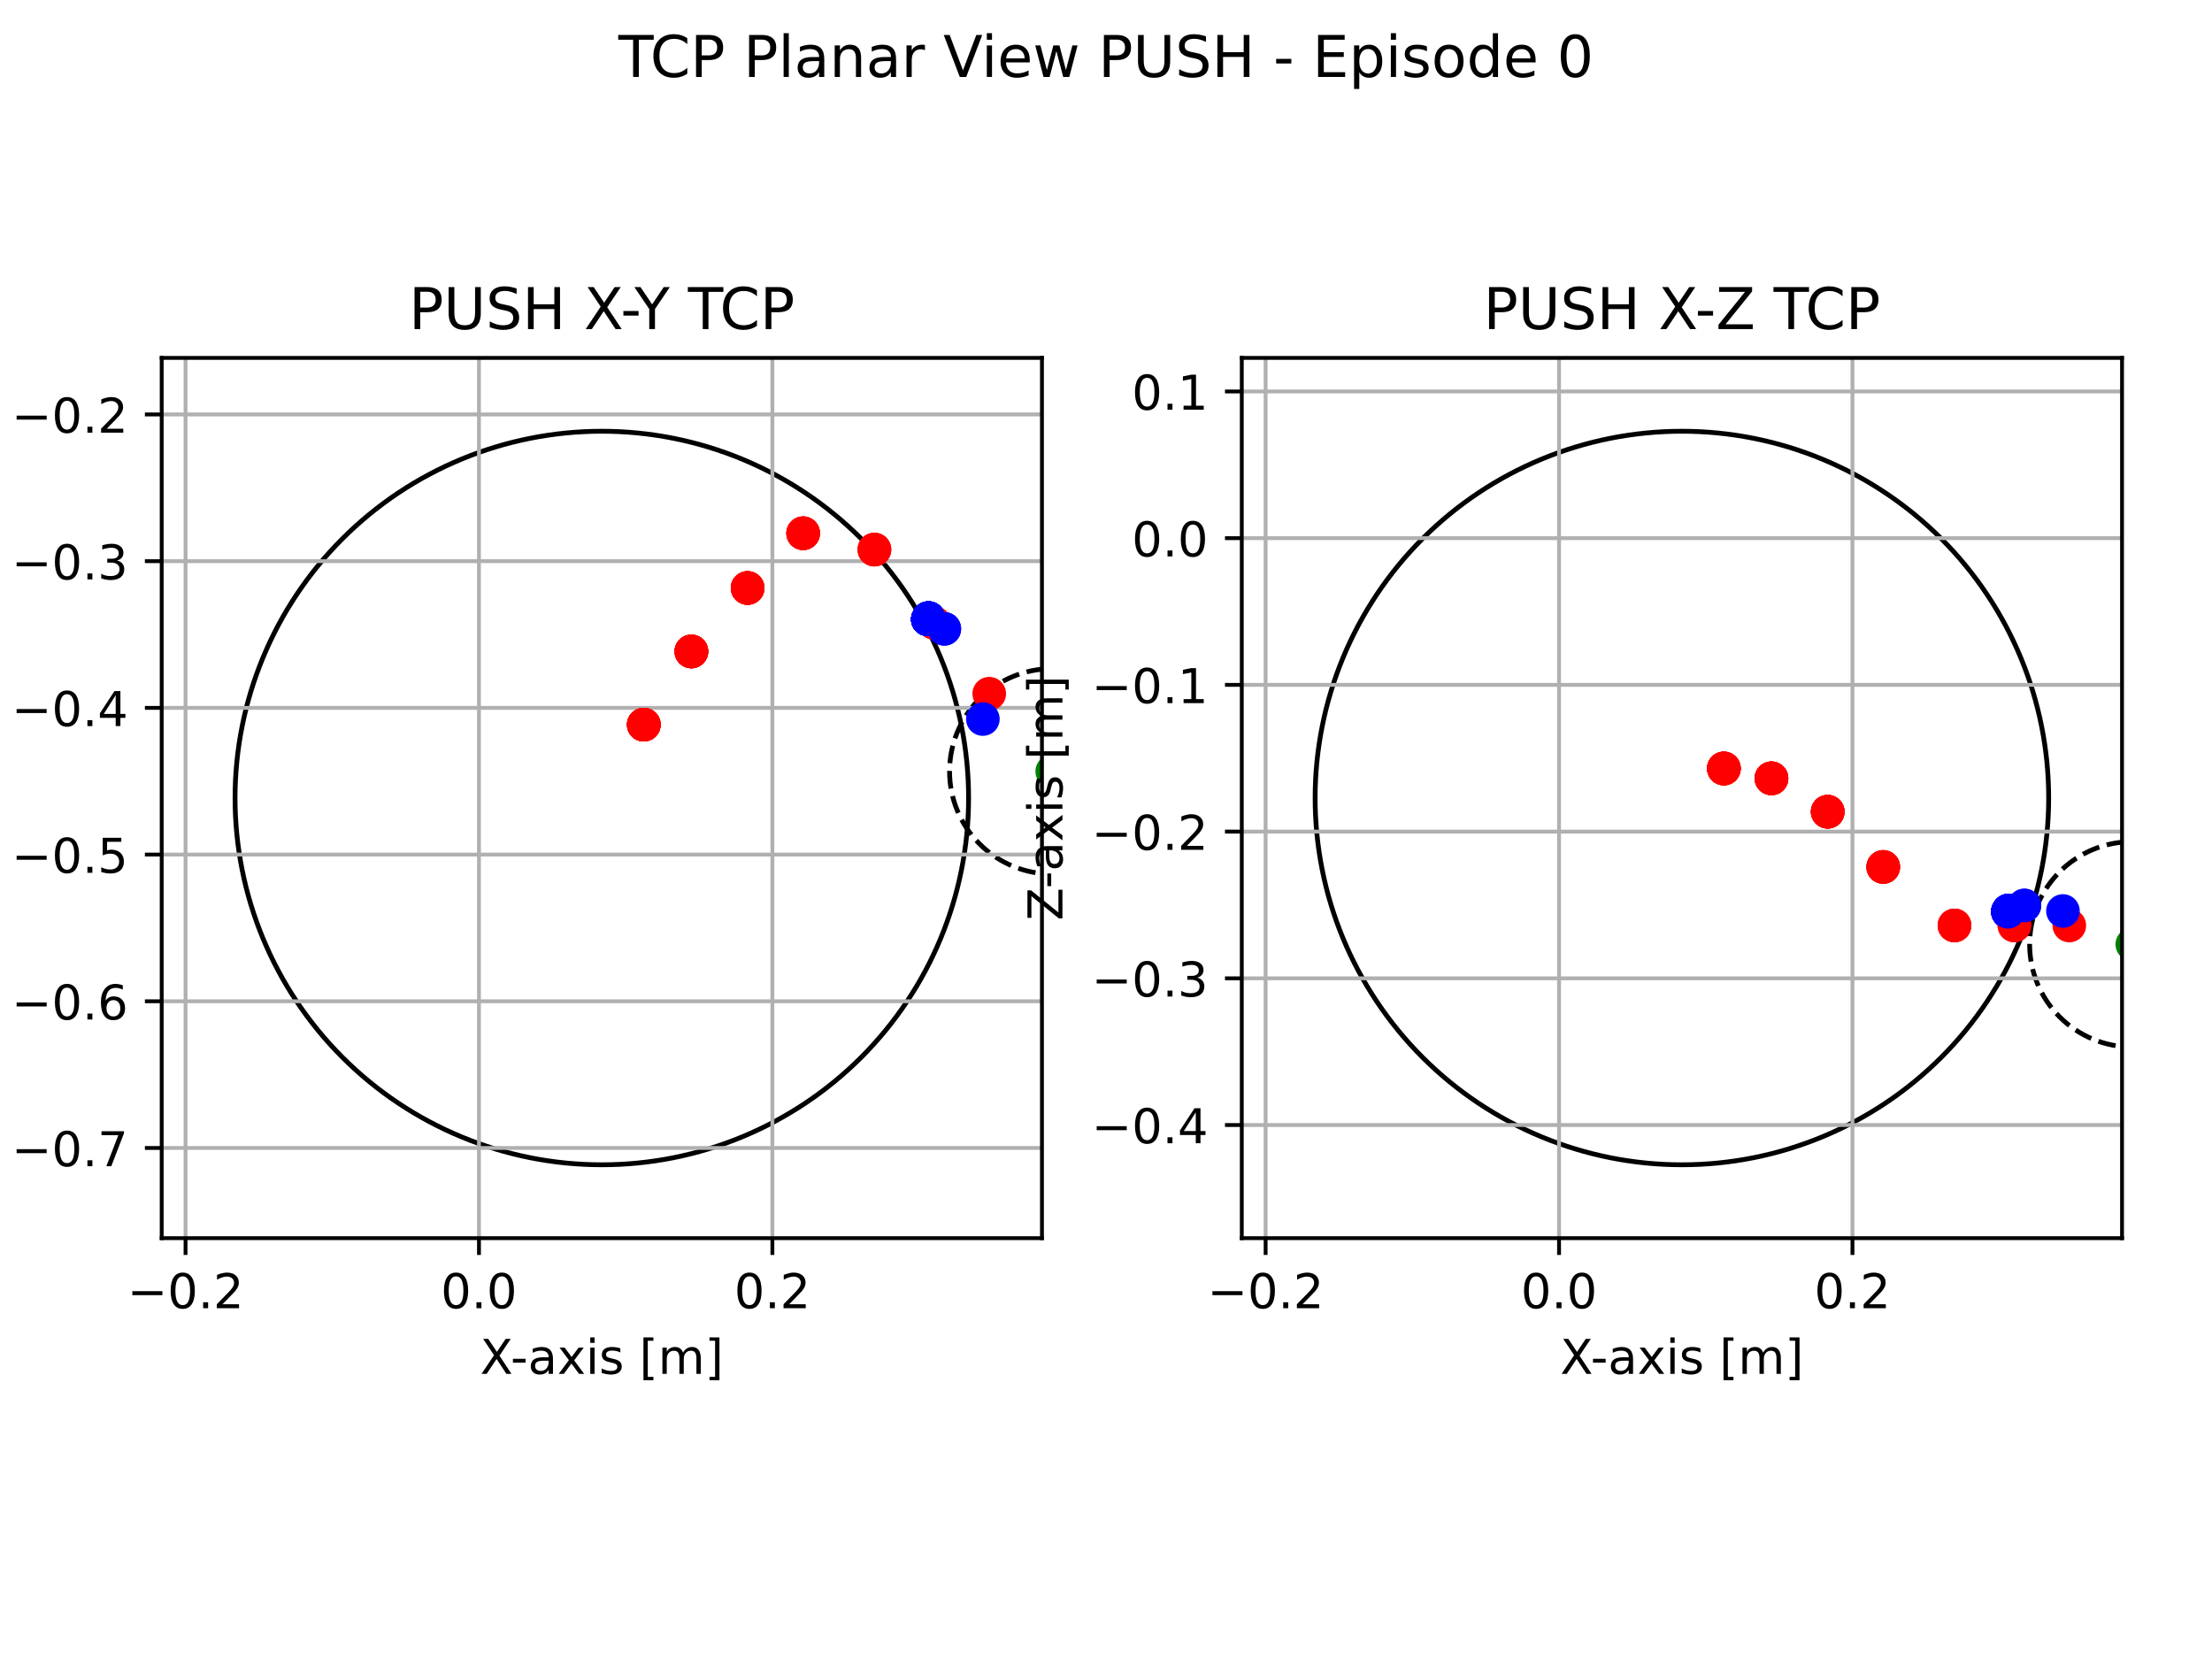 <?xml version="1.0" encoding="utf-8" standalone="no"?>
<!DOCTYPE svg PUBLIC "-//W3C//DTD SVG 1.1//EN"
  "http://www.w3.org/Graphics/SVG/1.1/DTD/svg11.dtd">
<!-- Created with matplotlib (https://matplotlib.org/) -->
<svg height="345.6pt" version="1.1" viewBox="0 0 460.8 345.6" width="460.8pt" xmlns="http://www.w3.org/2000/svg" xmlns:xlink="http://www.w3.org/1999/xlink">
 <defs>
  <style type="text/css">*{stroke-linecap:butt;stroke-linejoin:round;}</style>
 </defs>
 <g id="figure_1">
  <g id="patch_1">
   <path d="M 0 345.6 
L 460.8 345.6 
L 460.8 0 
L 0 0 
z
" style="fill:#ffffff;"/>
  </g>
  <g id="axes_1">
   <g id="patch_2">
    <path d="M 33.685 257.926 
L 217.058 257.926 
L 217.058 74.554 
L 33.685 74.554 
z
" style="fill:#ffffff;"/>
   </g>
   <g id="patch_3">
    <path clip-path="url(#pea3d25003d)" d="M 125.371 242.645 
C 145.634 242.645 165.07 234.595 179.398 220.267 
C 193.726 205.939 201.776 186.503 201.776 166.24 
C 201.776 145.977 193.726 126.541 179.398 112.213 
C 165.07 97.885 145.634 89.835 125.371 89.835 
C 105.108 89.835 85.673 97.885 71.345 112.213 
C 57.017 126.541 48.966 145.977 48.966 166.24 
C 48.966 186.503 57.017 205.939 71.345 220.267 
C 85.673 234.595 105.108 242.645 125.371 242.645 
z
" style="fill:none;stroke:#000000;stroke-linejoin:miter;"/>
   </g>
   <g id="patch_4">
    <path clip-path="url(#pea3d25003d)" d="M 219.203 182.085 
C 224.877 182.085 230.319 179.831 234.33 175.819 
C 238.342 171.807 240.596 166.365 240.596 160.692 
C 240.596 155.018 238.342 149.576 234.33 145.564 
C 230.319 141.553 224.877 139.298 219.203 139.298 
C 213.529 139.298 208.087 141.553 204.076 145.564 
C 200.064 149.576 197.81 155.018 197.81 160.692 
C 197.81 166.365 200.064 171.807 204.076 175.819 
C 208.087 179.831 213.529 182.085 219.203 182.085 
z
" style="fill:none;stroke:#000000;stroke-dasharray:3.7,1.6;stroke-dashoffset:0;stroke-linejoin:miter;"/>
   </g>
   <g id="matplotlib.axis_1">
    <g id="xtick_1">
     <g id="line2d_1">
      <path clip-path="url(#pea3d25003d)" d="M 38.652 257.926 
L 38.652 74.554 
" style="fill:none;stroke:#b0b0b0;stroke-linecap:square;stroke-width:0.8;"/>
     </g>
     <g id="line2d_2">
      <defs>
       <path d="M 0 0 
L 0 3.5 
" id="m48ce84c27b" style="stroke:#000000;stroke-width:0.8;"/>
      </defs>
      <g>
       <use style="stroke:#000000;stroke-width:0.8;" x="38.652" xlink:href="#m48ce84c27b" y="257.926"/>
      </g>
     </g>
     <g id="text_1">
      <!-- −0.2 -->
      <g transform="translate(26.511 272.525)scale(0.1 -0.1)">
       <defs>
        <path d="M 10.594 35.5 
L 73.188 35.5 
L 73.188 27.203 
L 10.594 27.203 
z
" id="DejaVuSans-8722"/>
        <path d="M 31.781 66.406 
Q 24.172 66.406 20.328 58.906 
Q 16.5 51.422 16.5 36.375 
Q 16.5 21.391 20.328 13.891 
Q 24.172 6.391 31.781 6.391 
Q 39.453 6.391 43.281 13.891 
Q 47.125 21.391 47.125 36.375 
Q 47.125 51.422 43.281 58.906 
Q 39.453 66.406 31.781 66.406 
z
M 31.781 74.219 
Q 44.047 74.219 50.516 64.516 
Q 56.984 54.828 56.984 36.375 
Q 56.984 17.969 50.516 8.266 
Q 44.047 -1.422 31.781 -1.422 
Q 19.531 -1.422 13.062 8.266 
Q 6.594 17.969 6.594 36.375 
Q 6.594 54.828 13.062 64.516 
Q 19.531 74.219 31.781 74.219 
z
" id="DejaVuSans-48"/>
        <path d="M 10.688 12.406 
L 21 12.406 
L 21 0 
L 10.688 0 
z
" id="DejaVuSans-46"/>
        <path d="M 19.188 8.297 
L 53.609 8.297 
L 53.609 0 
L 7.328 0 
L 7.328 8.297 
Q 12.938 14.109 22.625 23.891 
Q 32.328 33.688 34.812 36.531 
Q 39.547 41.844 41.422 45.531 
Q 43.312 49.219 43.312 52.781 
Q 43.312 58.594 39.234 62.25 
Q 35.156 65.922 28.609 65.922 
Q 23.969 65.922 18.812 64.312 
Q 13.672 62.703 7.812 59.422 
L 7.812 69.391 
Q 13.766 71.781 18.938 73 
Q 24.125 74.219 28.422 74.219 
Q 39.75 74.219 46.484 68.547 
Q 53.219 62.891 53.219 53.422 
Q 53.219 48.922 51.531 44.891 
Q 49.859 40.875 45.406 35.406 
Q 44.188 33.984 37.641 27.219 
Q 31.109 20.453 19.188 8.297 
z
" id="DejaVuSans-50"/>
       </defs>
       <use xlink:href="#DejaVuSans-8722"/>
       <use x="83.789" xlink:href="#DejaVuSans-48"/>
       <use x="147.412" xlink:href="#DejaVuSans-46"/>
       <use x="179.199" xlink:href="#DejaVuSans-50"/>
      </g>
     </g>
    </g>
    <g id="xtick_2">
     <g id="line2d_3">
      <path clip-path="url(#pea3d25003d)" d="M 99.777 257.926 
L 99.777 74.554 
" style="fill:none;stroke:#b0b0b0;stroke-linecap:square;stroke-width:0.8;"/>
     </g>
     <g id="line2d_4">
      <g>
       <use style="stroke:#000000;stroke-width:0.8;" x="99.777" xlink:href="#m48ce84c27b" y="257.926"/>
      </g>
     </g>
     <g id="text_2">
      <!-- 0.0 -->
      <g transform="translate(91.825 272.525)scale(0.1 -0.1)">
       <use xlink:href="#DejaVuSans-48"/>
       <use x="63.623" xlink:href="#DejaVuSans-46"/>
       <use x="95.41" xlink:href="#DejaVuSans-48"/>
      </g>
     </g>
    </g>
    <g id="xtick_3">
     <g id="line2d_5">
      <path clip-path="url(#pea3d25003d)" d="M 160.901 257.926 
L 160.901 74.554 
" style="fill:none;stroke:#b0b0b0;stroke-linecap:square;stroke-width:0.8;"/>
     </g>
     <g id="line2d_6">
      <g>
       <use style="stroke:#000000;stroke-width:0.8;" x="160.901" xlink:href="#m48ce84c27b" y="257.926"/>
      </g>
     </g>
     <g id="text_3">
      <!-- 0.2 -->
      <g transform="translate(152.949 272.525)scale(0.1 -0.1)">
       <use xlink:href="#DejaVuSans-48"/>
       <use x="63.623" xlink:href="#DejaVuSans-46"/>
       <use x="95.41" xlink:href="#DejaVuSans-50"/>
      </g>
     </g>
    </g>
    <g id="text_4">
     <!-- X-axis [m] -->
     <g transform="translate(100.014 286.203)scale(0.1 -0.1)">
      <defs>
       <path d="M 6.297 72.906 
L 16.891 72.906 
L 35.016 45.797 
L 53.219 72.906 
L 63.812 72.906 
L 40.375 37.891 
L 65.375 0 
L 54.781 0 
L 34.281 31 
L 13.625 0 
L 2.984 0 
L 29 38.922 
z
" id="DejaVuSans-88"/>
       <path d="M 4.891 31.391 
L 31.203 31.391 
L 31.203 23.391 
L 4.891 23.391 
z
" id="DejaVuSans-45"/>
       <path d="M 34.281 27.484 
Q 23.391 27.484 19.188 25 
Q 14.984 22.516 14.984 16.5 
Q 14.984 11.719 18.141 8.906 
Q 21.297 6.109 26.703 6.109 
Q 34.188 6.109 38.703 11.406 
Q 43.219 16.703 43.219 25.484 
L 43.219 27.484 
z
M 52.203 31.203 
L 52.203 0 
L 43.219 0 
L 43.219 8.297 
Q 40.141 3.328 35.547 0.953 
Q 30.953 -1.422 24.312 -1.422 
Q 15.922 -1.422 10.953 3.297 
Q 6 8.016 6 15.922 
Q 6 25.141 12.172 29.828 
Q 18.359 34.516 30.609 34.516 
L 43.219 34.516 
L 43.219 35.406 
Q 43.219 41.609 39.141 45 
Q 35.062 48.391 27.688 48.391 
Q 23 48.391 18.547 47.266 
Q 14.109 46.141 10.016 43.891 
L 10.016 52.203 
Q 14.938 54.109 19.578 55.047 
Q 24.219 56 28.609 56 
Q 40.484 56 46.344 49.844 
Q 52.203 43.703 52.203 31.203 
z
" id="DejaVuSans-97"/>
       <path d="M 54.891 54.688 
L 35.109 28.078 
L 55.906 0 
L 45.312 0 
L 29.391 21.484 
L 13.484 0 
L 2.875 0 
L 24.125 28.609 
L 4.688 54.688 
L 15.281 54.688 
L 29.781 35.203 
L 44.281 54.688 
z
" id="DejaVuSans-120"/>
       <path d="M 9.422 54.688 
L 18.406 54.688 
L 18.406 0 
L 9.422 0 
z
M 9.422 75.984 
L 18.406 75.984 
L 18.406 64.594 
L 9.422 64.594 
z
" id="DejaVuSans-105"/>
       <path d="M 44.281 53.078 
L 44.281 44.578 
Q 40.484 46.531 36.375 47.5 
Q 32.281 48.484 27.875 48.484 
Q 21.188 48.484 17.844 46.438 
Q 14.5 44.391 14.5 40.281 
Q 14.5 37.156 16.891 35.375 
Q 19.281 33.594 26.516 31.984 
L 29.594 31.297 
Q 39.156 29.25 43.188 25.516 
Q 47.219 21.781 47.219 15.094 
Q 47.219 7.469 41.188 3.016 
Q 35.156 -1.422 24.609 -1.422 
Q 20.219 -1.422 15.453 -0.562 
Q 10.688 0.297 5.422 2 
L 5.422 11.281 
Q 10.406 8.688 15.234 7.391 
Q 20.062 6.109 24.812 6.109 
Q 31.156 6.109 34.562 8.281 
Q 37.984 10.453 37.984 14.406 
Q 37.984 18.062 35.516 20.016 
Q 33.062 21.969 24.703 23.781 
L 21.578 24.516 
Q 13.234 26.266 9.516 29.906 
Q 5.812 33.547 5.812 39.891 
Q 5.812 47.609 11.281 51.797 
Q 16.75 56 26.812 56 
Q 31.781 56 36.172 55.266 
Q 40.578 54.547 44.281 53.078 
z
" id="DejaVuSans-115"/>
       <path id="DejaVuSans-32"/>
       <path d="M 8.594 75.984 
L 29.297 75.984 
L 29.297 69 
L 17.578 69 
L 17.578 -6.203 
L 29.297 -6.203 
L 29.297 -13.188 
L 8.594 -13.188 
z
" id="DejaVuSans-91"/>
       <path d="M 52 44.188 
Q 55.375 50.25 60.062 53.125 
Q 64.75 56 71.094 56 
Q 79.641 56 84.281 50.016 
Q 88.922 44.047 88.922 33.016 
L 88.922 0 
L 79.891 0 
L 79.891 32.719 
Q 79.891 40.578 77.094 44.375 
Q 74.312 48.188 68.609 48.188 
Q 61.625 48.188 57.562 43.547 
Q 53.516 38.922 53.516 30.906 
L 53.516 0 
L 44.484 0 
L 44.484 32.719 
Q 44.484 40.625 41.703 44.406 
Q 38.922 48.188 33.109 48.188 
Q 26.219 48.188 22.156 43.531 
Q 18.109 38.875 18.109 30.906 
L 18.109 0 
L 9.078 0 
L 9.078 54.688 
L 18.109 54.688 
L 18.109 46.188 
Q 21.188 51.219 25.484 53.609 
Q 29.781 56 35.688 56 
Q 41.656 56 45.828 52.969 
Q 50 49.953 52 44.188 
z
" id="DejaVuSans-109"/>
       <path d="M 30.422 75.984 
L 30.422 -13.188 
L 9.719 -13.188 
L 9.719 -6.203 
L 21.391 -6.203 
L 21.391 69 
L 9.719 69 
L 9.719 75.984 
z
" id="DejaVuSans-93"/>
      </defs>
      <use xlink:href="#DejaVuSans-88"/>
      <use x="63.506" xlink:href="#DejaVuSans-45"/>
      <use x="99.59" xlink:href="#DejaVuSans-97"/>
      <use x="160.869" xlink:href="#DejaVuSans-120"/>
      <use x="220.049" xlink:href="#DejaVuSans-105"/>
      <use x="247.832" xlink:href="#DejaVuSans-115"/>
      <use x="299.932" xlink:href="#DejaVuSans-32"/>
      <use x="331.719" xlink:href="#DejaVuSans-91"/>
      <use x="370.732" xlink:href="#DejaVuSans-109"/>
      <use x="468.145" xlink:href="#DejaVuSans-93"/>
     </g>
    </g>
   </g>
   <g id="matplotlib.axis_2">
    <g id="ytick_1">
     <g id="line2d_7">
      <path clip-path="url(#pea3d25003d)" d="M 33.685 239.146 
L 217.058 239.146 
" style="fill:none;stroke:#b0b0b0;stroke-linecap:square;stroke-width:0.8;"/>
     </g>
     <g id="line2d_8">
      <defs>
       <path d="M 0 0 
L -3.5 0 
" id="me930fcb1e0" style="stroke:#000000;stroke-width:0.8;"/>
      </defs>
      <g>
       <use style="stroke:#000000;stroke-width:0.8;" x="33.685" xlink:href="#me930fcb1e0" y="239.146"/>
      </g>
     </g>
     <g id="text_5">
      <!-- −0.7 -->
      <g transform="translate(2.402 242.945)scale(0.1 -0.1)">
       <defs>
        <path d="M 8.203 72.906 
L 55.078 72.906 
L 55.078 68.703 
L 28.609 0 
L 18.312 0 
L 43.219 64.594 
L 8.203 64.594 
z
" id="DejaVuSans-55"/>
       </defs>
       <use xlink:href="#DejaVuSans-8722"/>
       <use x="83.789" xlink:href="#DejaVuSans-48"/>
       <use x="147.412" xlink:href="#DejaVuSans-46"/>
       <use x="179.199" xlink:href="#DejaVuSans-55"/>
      </g>
     </g>
    </g>
    <g id="ytick_2">
     <g id="line2d_9">
      <path clip-path="url(#pea3d25003d)" d="M 33.685 208.584 
L 217.058 208.584 
" style="fill:none;stroke:#b0b0b0;stroke-linecap:square;stroke-width:0.8;"/>
     </g>
     <g id="line2d_10">
      <g>
       <use style="stroke:#000000;stroke-width:0.8;" x="33.685" xlink:href="#me930fcb1e0" y="208.584"/>
      </g>
     </g>
     <g id="text_6">
      <!-- −0.6 -->
      <g transform="translate(2.402 212.383)scale(0.1 -0.1)">
       <defs>
        <path d="M 33.016 40.375 
Q 26.375 40.375 22.484 35.828 
Q 18.609 31.297 18.609 23.391 
Q 18.609 15.531 22.484 10.953 
Q 26.375 6.391 33.016 6.391 
Q 39.656 6.391 43.531 10.953 
Q 47.406 15.531 47.406 23.391 
Q 47.406 31.297 43.531 35.828 
Q 39.656 40.375 33.016 40.375 
z
M 52.594 71.297 
L 52.594 62.312 
Q 48.875 64.062 45.094 64.984 
Q 41.312 65.922 37.594 65.922 
Q 27.828 65.922 22.672 59.328 
Q 17.531 52.734 16.797 39.406 
Q 19.672 43.656 24.016 45.922 
Q 28.375 48.188 33.594 48.188 
Q 44.578 48.188 50.953 41.516 
Q 57.328 34.859 57.328 23.391 
Q 57.328 12.156 50.688 5.359 
Q 44.047 -1.422 33.016 -1.422 
Q 20.359 -1.422 13.672 8.266 
Q 6.984 17.969 6.984 36.375 
Q 6.984 53.656 15.188 63.938 
Q 23.391 74.219 37.203 74.219 
Q 40.922 74.219 44.703 73.484 
Q 48.484 72.75 52.594 71.297 
z
" id="DejaVuSans-54"/>
       </defs>
       <use xlink:href="#DejaVuSans-8722"/>
       <use x="83.789" xlink:href="#DejaVuSans-48"/>
       <use x="147.412" xlink:href="#DejaVuSans-46"/>
       <use x="179.199" xlink:href="#DejaVuSans-54"/>
      </g>
     </g>
    </g>
    <g id="ytick_3">
     <g id="line2d_11">
      <path clip-path="url(#pea3d25003d)" d="M 33.685 178.022 
L 217.058 178.022 
" style="fill:none;stroke:#b0b0b0;stroke-linecap:square;stroke-width:0.8;"/>
     </g>
     <g id="line2d_12">
      <g>
       <use style="stroke:#000000;stroke-width:0.8;" x="33.685" xlink:href="#me930fcb1e0" y="178.022"/>
      </g>
     </g>
     <g id="text_7">
      <!-- −0.5 -->
      <g transform="translate(2.402 181.821)scale(0.1 -0.1)">
       <defs>
        <path d="M 10.797 72.906 
L 49.516 72.906 
L 49.516 64.594 
L 19.828 64.594 
L 19.828 46.734 
Q 21.969 47.469 24.109 47.828 
Q 26.266 48.188 28.422 48.188 
Q 40.625 48.188 47.75 41.5 
Q 54.891 34.812 54.891 23.391 
Q 54.891 11.625 47.562 5.094 
Q 40.234 -1.422 26.906 -1.422 
Q 22.312 -1.422 17.547 -0.641 
Q 12.797 0.141 7.719 1.703 
L 7.719 11.625 
Q 12.109 9.234 16.797 8.062 
Q 21.484 6.891 26.703 6.891 
Q 35.156 6.891 40.078 11.328 
Q 45.016 15.766 45.016 23.391 
Q 45.016 31 40.078 35.438 
Q 35.156 39.891 26.703 39.891 
Q 22.75 39.891 18.812 39.016 
Q 14.891 38.141 10.797 36.281 
z
" id="DejaVuSans-53"/>
       </defs>
       <use xlink:href="#DejaVuSans-8722"/>
       <use x="83.789" xlink:href="#DejaVuSans-48"/>
       <use x="147.412" xlink:href="#DejaVuSans-46"/>
       <use x="179.199" xlink:href="#DejaVuSans-53"/>
      </g>
     </g>
    </g>
    <g id="ytick_4">
     <g id="line2d_13">
      <path clip-path="url(#pea3d25003d)" d="M 33.685 147.46 
L 217.058 147.46 
" style="fill:none;stroke:#b0b0b0;stroke-linecap:square;stroke-width:0.8;"/>
     </g>
     <g id="line2d_14">
      <g>
       <use style="stroke:#000000;stroke-width:0.8;" x="33.685" xlink:href="#me930fcb1e0" y="147.46"/>
      </g>
     </g>
     <g id="text_8">
      <!-- −0.4 -->
      <g transform="translate(2.402 151.259)scale(0.1 -0.1)">
       <defs>
        <path d="M 37.797 64.312 
L 12.891 25.391 
L 37.797 25.391 
z
M 35.203 72.906 
L 47.609 72.906 
L 47.609 25.391 
L 58.016 25.391 
L 58.016 17.188 
L 47.609 17.188 
L 47.609 0 
L 37.797 0 
L 37.797 17.188 
L 4.891 17.188 
L 4.891 26.703 
z
" id="DejaVuSans-52"/>
       </defs>
       <use xlink:href="#DejaVuSans-8722"/>
       <use x="83.789" xlink:href="#DejaVuSans-48"/>
       <use x="147.412" xlink:href="#DejaVuSans-46"/>
       <use x="179.199" xlink:href="#DejaVuSans-52"/>
      </g>
     </g>
    </g>
    <g id="ytick_5">
     <g id="line2d_15">
      <path clip-path="url(#pea3d25003d)" d="M 33.685 116.898 
L 217.058 116.898 
" style="fill:none;stroke:#b0b0b0;stroke-linecap:square;stroke-width:0.8;"/>
     </g>
     <g id="line2d_16">
      <g>
       <use style="stroke:#000000;stroke-width:0.8;" x="33.685" xlink:href="#me930fcb1e0" y="116.898"/>
      </g>
     </g>
     <g id="text_9">
      <!-- −0.3 -->
      <g transform="translate(2.402 120.697)scale(0.1 -0.1)">
       <defs>
        <path d="M 40.578 39.312 
Q 47.656 37.797 51.625 33 
Q 55.609 28.219 55.609 21.188 
Q 55.609 10.406 48.188 4.484 
Q 40.766 -1.422 27.094 -1.422 
Q 22.516 -1.422 17.656 -0.516 
Q 12.797 0.391 7.625 2.203 
L 7.625 11.719 
Q 11.719 9.328 16.594 8.109 
Q 21.484 6.891 26.812 6.891 
Q 36.078 6.891 40.938 10.547 
Q 45.797 14.203 45.797 21.188 
Q 45.797 27.641 41.281 31.266 
Q 36.766 34.906 28.719 34.906 
L 20.219 34.906 
L 20.219 43.016 
L 29.109 43.016 
Q 36.375 43.016 40.234 45.922 
Q 44.094 48.828 44.094 54.297 
Q 44.094 59.906 40.109 62.906 
Q 36.141 65.922 28.719 65.922 
Q 24.656 65.922 20.016 65.031 
Q 15.375 64.156 9.812 62.312 
L 9.812 71.094 
Q 15.438 72.656 20.344 73.438 
Q 25.25 74.219 29.594 74.219 
Q 40.828 74.219 47.359 69.109 
Q 53.906 64.016 53.906 55.328 
Q 53.906 49.266 50.438 45.094 
Q 46.969 40.922 40.578 39.312 
z
" id="DejaVuSans-51"/>
       </defs>
       <use xlink:href="#DejaVuSans-8722"/>
       <use x="83.789" xlink:href="#DejaVuSans-48"/>
       <use x="147.412" xlink:href="#DejaVuSans-46"/>
       <use x="179.199" xlink:href="#DejaVuSans-51"/>
      </g>
     </g>
    </g>
    <g id="ytick_6">
     <g id="line2d_17">
      <path clip-path="url(#pea3d25003d)" d="M 33.685 86.336 
L 217.058 86.336 
" style="fill:none;stroke:#b0b0b0;stroke-linecap:square;stroke-width:0.8;"/>
     </g>
     <g id="line2d_18">
      <g>
       <use style="stroke:#000000;stroke-width:0.8;" x="33.685" xlink:href="#me930fcb1e0" y="86.336"/>
      </g>
     </g>
     <g id="text_10">
      <!-- −0.2 -->
      <g transform="translate(2.402 90.135)scale(0.1 -0.1)">
       <use xlink:href="#DejaVuSans-8722"/>
       <use x="83.789" xlink:href="#DejaVuSans-48"/>
       <use x="147.412" xlink:href="#DejaVuSans-46"/>
       <use x="179.199" xlink:href="#DejaVuSans-50"/>
      </g>
     </g>
    </g>
    <g id="text_11">
     <!-- Y-axis [m] -->
     <g transform="translate(-3.678 190.882)rotate(-90)scale(0.1 -0.1)">
      <defs>
       <path d="M -0.203 72.906 
L 10.406 72.906 
L 30.609 42.922 
L 50.688 72.906 
L 61.281 72.906 
L 35.5 34.719 
L 35.5 0 
L 25.594 0 
L 25.594 34.719 
z
" id="DejaVuSans-89"/>
      </defs>
      <use xlink:href="#DejaVuSans-89"/>
      <use x="49.209" xlink:href="#DejaVuSans-45"/>
      <use x="85.293" xlink:href="#DejaVuSans-97"/>
      <use x="146.572" xlink:href="#DejaVuSans-120"/>
      <use x="205.752" xlink:href="#DejaVuSans-105"/>
      <use x="233.535" xlink:href="#DejaVuSans-115"/>
      <use x="285.635" xlink:href="#DejaVuSans-32"/>
      <use x="317.422" xlink:href="#DejaVuSans-91"/>
      <use x="356.436" xlink:href="#DejaVuSans-109"/>
      <use x="453.848" xlink:href="#DejaVuSans-93"/>
     </g>
    </g>
   </g>
   <g id="line2d_19">
    <defs>
     <path d="M 0 3 
C 0.796 3 1.559 2.684 2.121 2.121 
C 2.684 1.559 3 0.796 3 0 
C 3 -0.796 2.684 -1.559 2.121 -2.121 
C 1.559 -2.684 0.796 -3 0 -3 
C -0.796 -3 -1.559 -2.684 -2.121 -2.121 
C -2.684 -1.559 -3 -0.796 -3 0 
C -3 0.796 -2.684 1.559 -2.121 2.121 
C -1.559 2.684 -0.796 3 0 3 
z
" id="m2ebbcc8409" style="stroke:#008000;"/>
    </defs>
    <g clip-path="url(#pea3d25003d)">
     <use style="fill:#008000;stroke:#008000;" x="219.203" xlink:href="#m2ebbcc8409" y="160.692"/>
    </g>
   </g>
   <g id="line2d_20"/>
   <g id="line2d_21">
    <defs>
     <path d="M 0 3 
C 0.796 3 1.559 2.684 2.121 2.121 
C 2.684 1.559 3 0.796 3 0 
C 3 -0.796 2.684 -1.559 2.121 -2.121 
C 1.559 -2.684 0.796 -3 0 -3 
C -0.796 -3 -1.559 -2.684 -2.121 -2.121 
C -2.684 -1.559 -3 -0.796 -3 0 
C -3 0.796 -2.684 1.559 -2.121 2.121 
C -1.559 2.684 -0.796 3 0 3 
z
" id="me0333c0b76" style="stroke:#ff0000;"/>
    </defs>
    <g clip-path="url(#pea3d25003d)">
     <use style="fill:#ff0000;stroke:#ff0000;" x="134.114" xlink:href="#me0333c0b76" y="150.958"/>
    </g>
   </g>
   <g id="line2d_22">
    <defs>
     <path d="M 0 3 
C 0.796 3 1.559 2.684 2.121 2.121 
C 2.684 1.559 3 0.796 3 0 
C 3 -0.796 2.684 -1.559 2.121 -2.121 
C 1.559 -2.684 0.796 -3 0 -3 
C -0.796 -3 -1.559 -2.684 -2.121 -2.121 
C -2.684 -1.559 -3 -0.796 -3 0 
C -3 0.796 -2.684 1.559 -2.121 2.121 
C -1.559 2.684 -0.796 3 0 3 
z
" id="m147baebb66" style="stroke:#0000ff;"/>
    </defs>
    <g clip-path="url(#pea3d25003d)">
     <use style="fill:#0000ff;stroke:#0000ff;" x="193.296" xlink:href="#m147baebb66" y="129.017"/>
    </g>
   </g>
   <g id="line2d_23">
    <g clip-path="url(#pea3d25003d)">
     <use style="fill:#ff0000;stroke:#ff0000;" x="134.114" xlink:href="#me0333c0b76" y="150.958"/>
     <use style="fill:#ff0000;stroke:#ff0000;" x="144.029" xlink:href="#me0333c0b76" y="135.711"/>
    </g>
   </g>
   <g id="line2d_24">
    <g clip-path="url(#pea3d25003d)">
     <use style="fill:#0000ff;stroke:#0000ff;" x="193.296" xlink:href="#m147baebb66" y="129.017"/>
     <use style="fill:#0000ff;stroke:#0000ff;" x="193.427" xlink:href="#m147baebb66" y="128.763"/>
    </g>
   </g>
   <g id="line2d_25">
    <g clip-path="url(#pea3d25003d)">
     <use style="fill:#ff0000;stroke:#ff0000;" x="134.114" xlink:href="#me0333c0b76" y="150.958"/>
     <use style="fill:#ff0000;stroke:#ff0000;" x="144.029" xlink:href="#me0333c0b76" y="135.711"/>
     <use style="fill:#ff0000;stroke:#ff0000;" x="155.743" xlink:href="#me0333c0b76" y="122.489"/>
    </g>
   </g>
   <g id="line2d_26">
    <g clip-path="url(#pea3d25003d)">
     <use style="fill:#0000ff;stroke:#0000ff;" x="193.296" xlink:href="#m147baebb66" y="129.017"/>
     <use style="fill:#0000ff;stroke:#0000ff;" x="193.427" xlink:href="#m147baebb66" y="128.763"/>
     <use style="fill:#0000ff;stroke:#0000ff;" x="193.296" xlink:href="#m147baebb66" y="129.017"/>
    </g>
   </g>
   <g id="line2d_27">
    <g clip-path="url(#pea3d25003d)">
     <use style="fill:#ff0000;stroke:#ff0000;" x="134.114" xlink:href="#me0333c0b76" y="150.958"/>
     <use style="fill:#ff0000;stroke:#ff0000;" x="144.029" xlink:href="#me0333c0b76" y="135.711"/>
     <use style="fill:#ff0000;stroke:#ff0000;" x="155.743" xlink:href="#me0333c0b76" y="122.489"/>
     <use style="fill:#ff0000;stroke:#ff0000;" x="167.311" xlink:href="#me0333c0b76" y="111.086"/>
    </g>
   </g>
   <g id="line2d_28">
    <g clip-path="url(#pea3d25003d)">
     <use style="fill:#0000ff;stroke:#0000ff;" x="193.296" xlink:href="#m147baebb66" y="129.017"/>
     <use style="fill:#0000ff;stroke:#0000ff;" x="193.427" xlink:href="#m147baebb66" y="128.763"/>
     <use style="fill:#0000ff;stroke:#0000ff;" x="193.296" xlink:href="#m147baebb66" y="129.017"/>
     <use style="fill:#0000ff;stroke:#0000ff;" x="193.427" xlink:href="#m147baebb66" y="128.763"/>
    </g>
   </g>
   <g id="line2d_29">
    <g clip-path="url(#pea3d25003d)">
     <use style="fill:#ff0000;stroke:#ff0000;" x="134.114" xlink:href="#me0333c0b76" y="150.958"/>
     <use style="fill:#ff0000;stroke:#ff0000;" x="144.029" xlink:href="#me0333c0b76" y="135.711"/>
     <use style="fill:#ff0000;stroke:#ff0000;" x="155.743" xlink:href="#me0333c0b76" y="122.489"/>
     <use style="fill:#ff0000;stroke:#ff0000;" x="167.311" xlink:href="#me0333c0b76" y="111.086"/>
     <use style="fill:#ff0000;stroke:#ff0000;" x="182.157" xlink:href="#me0333c0b76" y="114.488"/>
    </g>
   </g>
   <g id="line2d_30">
    <g clip-path="url(#pea3d25003d)">
     <use style="fill:#0000ff;stroke:#0000ff;" x="193.296" xlink:href="#m147baebb66" y="129.017"/>
     <use style="fill:#0000ff;stroke:#0000ff;" x="193.427" xlink:href="#m147baebb66" y="128.763"/>
     <use style="fill:#0000ff;stroke:#0000ff;" x="193.296" xlink:href="#m147baebb66" y="129.017"/>
     <use style="fill:#0000ff;stroke:#0000ff;" x="193.427" xlink:href="#m147baebb66" y="128.763"/>
     <use style="fill:#0000ff;stroke:#0000ff;" x="193.296" xlink:href="#m147baebb66" y="129.017"/>
    </g>
   </g>
   <g id="line2d_31">
    <g clip-path="url(#pea3d25003d)">
     <use style="fill:#ff0000;stroke:#ff0000;" x="134.114" xlink:href="#me0333c0b76" y="150.958"/>
     <use style="fill:#ff0000;stroke:#ff0000;" x="144.029" xlink:href="#me0333c0b76" y="135.711"/>
     <use style="fill:#ff0000;stroke:#ff0000;" x="155.743" xlink:href="#me0333c0b76" y="122.489"/>
     <use style="fill:#ff0000;stroke:#ff0000;" x="167.311" xlink:href="#me0333c0b76" y="111.086"/>
     <use style="fill:#ff0000;stroke:#ff0000;" x="182.157" xlink:href="#me0333c0b76" y="114.488"/>
     <use style="fill:#ff0000;stroke:#ff0000;" x="194.637" xlink:href="#me0333c0b76" y="129.781"/>
    </g>
   </g>
   <g id="line2d_32">
    <g clip-path="url(#pea3d25003d)">
     <use style="fill:#0000ff;stroke:#0000ff;" x="193.296" xlink:href="#m147baebb66" y="129.017"/>
     <use style="fill:#0000ff;stroke:#0000ff;" x="193.427" xlink:href="#m147baebb66" y="128.763"/>
     <use style="fill:#0000ff;stroke:#0000ff;" x="193.296" xlink:href="#m147baebb66" y="129.017"/>
     <use style="fill:#0000ff;stroke:#0000ff;" x="193.427" xlink:href="#m147baebb66" y="128.763"/>
     <use style="fill:#0000ff;stroke:#0000ff;" x="193.296" xlink:href="#m147baebb66" y="129.017"/>
     <use style="fill:#0000ff;stroke:#0000ff;" x="196.721" xlink:href="#m147baebb66" y="130.999"/>
    </g>
   </g>
   <g id="line2d_33">
    <g clip-path="url(#pea3d25003d)">
     <use style="fill:#ff0000;stroke:#ff0000;" x="134.114" xlink:href="#me0333c0b76" y="150.958"/>
     <use style="fill:#ff0000;stroke:#ff0000;" x="144.029" xlink:href="#me0333c0b76" y="135.711"/>
     <use style="fill:#ff0000;stroke:#ff0000;" x="155.743" xlink:href="#me0333c0b76" y="122.489"/>
     <use style="fill:#ff0000;stroke:#ff0000;" x="167.311" xlink:href="#me0333c0b76" y="111.086"/>
     <use style="fill:#ff0000;stroke:#ff0000;" x="182.157" xlink:href="#me0333c0b76" y="114.488"/>
     <use style="fill:#ff0000;stroke:#ff0000;" x="194.637" xlink:href="#me0333c0b76" y="129.781"/>
     <use style="fill:#ff0000;stroke:#ff0000;" x="206.075" xlink:href="#me0333c0b76" y="144.513"/>
    </g>
   </g>
   <g id="line2d_34">
    <g clip-path="url(#pea3d25003d)">
     <use style="fill:#0000ff;stroke:#0000ff;" x="193.296" xlink:href="#m147baebb66" y="129.017"/>
     <use style="fill:#0000ff;stroke:#0000ff;" x="193.427" xlink:href="#m147baebb66" y="128.763"/>
     <use style="fill:#0000ff;stroke:#0000ff;" x="193.296" xlink:href="#m147baebb66" y="129.017"/>
     <use style="fill:#0000ff;stroke:#0000ff;" x="193.427" xlink:href="#m147baebb66" y="128.763"/>
     <use style="fill:#0000ff;stroke:#0000ff;" x="193.296" xlink:href="#m147baebb66" y="129.017"/>
     <use style="fill:#0000ff;stroke:#0000ff;" x="196.721" xlink:href="#m147baebb66" y="130.999"/>
     <use style="fill:#0000ff;stroke:#0000ff;" x="204.748" xlink:href="#m147baebb66" y="149.79"/>
    </g>
   </g>
   <g id="patch_5">
    <path d="M 33.685 257.926 
L 33.685 74.554 
" style="fill:none;stroke:#000000;stroke-linecap:square;stroke-linejoin:miter;stroke-width:0.8;"/>
   </g>
   <g id="patch_6">
    <path d="M 217.058 257.926 
L 217.058 74.554 
" style="fill:none;stroke:#000000;stroke-linecap:square;stroke-linejoin:miter;stroke-width:0.8;"/>
   </g>
   <g id="patch_7">
    <path d="M 33.685 257.926 
L 217.058 257.926 
" style="fill:none;stroke:#000000;stroke-linecap:square;stroke-linejoin:miter;stroke-width:0.8;"/>
   </g>
   <g id="patch_8">
    <path d="M 33.685 74.554 
L 217.058 74.554 
" style="fill:none;stroke:#000000;stroke-linecap:square;stroke-linejoin:miter;stroke-width:0.8;"/>
   </g>
   <g id="text_12">
    <!-- PUSH X-Y TCP -->
    <g transform="translate(85.181 68.554)scale(0.12 -0.12)">
     <defs>
      <path d="M 19.672 64.797 
L 19.672 37.406 
L 32.078 37.406 
Q 38.969 37.406 42.719 40.969 
Q 46.484 44.531 46.484 51.125 
Q 46.484 57.672 42.719 61.234 
Q 38.969 64.797 32.078 64.797 
z
M 9.812 72.906 
L 32.078 72.906 
Q 44.344 72.906 50.609 67.359 
Q 56.891 61.812 56.891 51.125 
Q 56.891 40.328 50.609 34.812 
Q 44.344 29.297 32.078 29.297 
L 19.672 29.297 
L 19.672 0 
L 9.812 0 
z
" id="DejaVuSans-80"/>
      <path d="M 8.688 72.906 
L 18.609 72.906 
L 18.609 28.609 
Q 18.609 16.891 22.844 11.734 
Q 27.094 6.594 36.625 6.594 
Q 46.094 6.594 50.344 11.734 
Q 54.594 16.891 54.594 28.609 
L 54.594 72.906 
L 64.5 72.906 
L 64.5 27.391 
Q 64.5 13.141 57.438 5.859 
Q 50.391 -1.422 36.625 -1.422 
Q 22.797 -1.422 15.734 5.859 
Q 8.688 13.141 8.688 27.391 
z
" id="DejaVuSans-85"/>
      <path d="M 53.516 70.516 
L 53.516 60.891 
Q 47.906 63.578 42.922 64.891 
Q 37.938 66.219 33.297 66.219 
Q 25.25 66.219 20.875 63.094 
Q 16.5 59.969 16.5 54.203 
Q 16.5 49.359 19.406 46.891 
Q 22.312 44.438 30.422 42.922 
L 36.375 41.703 
Q 47.406 39.594 52.656 34.297 
Q 57.906 29 57.906 20.125 
Q 57.906 9.516 50.797 4.047 
Q 43.703 -1.422 29.984 -1.422 
Q 24.812 -1.422 18.969 -0.25 
Q 13.141 0.922 6.891 3.219 
L 6.891 13.375 
Q 12.891 10.016 18.656 8.297 
Q 24.422 6.594 29.984 6.594 
Q 38.422 6.594 43.016 9.906 
Q 47.609 13.234 47.609 19.391 
Q 47.609 24.75 44.312 27.781 
Q 41.016 30.812 33.5 32.328 
L 27.484 33.5 
Q 16.453 35.688 11.516 40.375 
Q 6.594 45.062 6.594 53.422 
Q 6.594 63.094 13.406 68.656 
Q 20.219 74.219 32.172 74.219 
Q 37.312 74.219 42.625 73.281 
Q 47.953 72.359 53.516 70.516 
z
" id="DejaVuSans-83"/>
      <path d="M 9.812 72.906 
L 19.672 72.906 
L 19.672 43.016 
L 55.516 43.016 
L 55.516 72.906 
L 65.375 72.906 
L 65.375 0 
L 55.516 0 
L 55.516 34.719 
L 19.672 34.719 
L 19.672 0 
L 9.812 0 
z
" id="DejaVuSans-72"/>
      <path d="M -0.297 72.906 
L 61.375 72.906 
L 61.375 64.594 
L 35.5 64.594 
L 35.5 0 
L 25.594 0 
L 25.594 64.594 
L -0.297 64.594 
z
" id="DejaVuSans-84"/>
      <path d="M 64.406 67.281 
L 64.406 56.891 
Q 59.422 61.531 53.781 63.812 
Q 48.141 66.109 41.797 66.109 
Q 29.297 66.109 22.656 58.469 
Q 16.016 50.828 16.016 36.375 
Q 16.016 21.969 22.656 14.328 
Q 29.297 6.688 41.797 6.688 
Q 48.141 6.688 53.781 8.984 
Q 59.422 11.281 64.406 15.922 
L 64.406 5.609 
Q 59.234 2.094 53.438 0.328 
Q 47.656 -1.422 41.219 -1.422 
Q 24.656 -1.422 15.125 8.703 
Q 5.609 18.844 5.609 36.375 
Q 5.609 53.953 15.125 64.078 
Q 24.656 74.219 41.219 74.219 
Q 47.75 74.219 53.531 72.484 
Q 59.328 70.75 64.406 67.281 
z
" id="DejaVuSans-67"/>
     </defs>
     <use xlink:href="#DejaVuSans-80"/>
     <use x="60.303" xlink:href="#DejaVuSans-85"/>
     <use x="133.496" xlink:href="#DejaVuSans-83"/>
     <use x="196.973" xlink:href="#DejaVuSans-72"/>
     <use x="272.168" xlink:href="#DejaVuSans-32"/>
     <use x="303.955" xlink:href="#DejaVuSans-88"/>
     <use x="367.461" xlink:href="#DejaVuSans-45"/>
     <use x="391.67" xlink:href="#DejaVuSans-89"/>
     <use x="452.754" xlink:href="#DejaVuSans-32"/>
     <use x="484.541" xlink:href="#DejaVuSans-84"/>
     <use x="539.75" xlink:href="#DejaVuSans-67"/>
     <use x="609.574" xlink:href="#DejaVuSans-80"/>
    </g>
   </g>
  </g>
  <g id="axes_2">
   <g id="patch_9">
    <path d="M 258.685 257.926 
L 442.058 257.926 
L 442.058 74.554 
L 258.685 74.554 
z
" style="fill:#ffffff;"/>
   </g>
   <g id="patch_10">
    <path clip-path="url(#p0ab6d29b15)" d="M 350.371 242.645 
C 370.634 242.645 390.07 234.595 404.398 220.267 
C 418.726 205.939 426.776 186.503 426.776 166.24 
C 426.776 145.977 418.726 126.541 404.398 112.213 
C 390.07 97.885 370.634 89.835 350.371 89.835 
C 330.108 89.835 310.673 97.885 296.345 112.213 
C 282.017 126.541 273.966 145.977 273.966 166.24 
C 273.966 186.503 282.017 205.939 296.345 220.267 
C 310.673 234.595 330.108 242.645 350.371 242.645 
z
" style="fill:none;stroke:#000000;stroke-linejoin:miter;"/>
   </g>
   <g id="patch_11">
    <path clip-path="url(#p0ab6d29b15)" d="M 444.203 218.121 
C 449.877 218.121 455.319 215.867 459.33 211.855 
C 463.342 207.844 465.596 202.402 465.596 196.728 
C 465.596 191.054 463.342 185.612 459.33 181.6 
C 455.319 177.589 449.877 175.334 444.203 175.334 
C 438.529 175.334 433.087 177.589 429.076 181.6 
C 425.064 185.612 422.81 191.054 422.81 196.728 
C 422.81 202.402 425.064 207.844 429.076 211.855 
C 433.087 215.867 438.529 218.121 444.203 218.121 
z
" style="fill:none;stroke:#000000;stroke-dasharray:3.7,1.6;stroke-dashoffset:0;stroke-linejoin:miter;"/>
   </g>
   <g id="matplotlib.axis_3">
    <g id="xtick_4">
     <g id="line2d_35">
      <path clip-path="url(#p0ab6d29b15)" d="M 263.652 257.926 
L 263.652 74.554 
" style="fill:none;stroke:#b0b0b0;stroke-linecap:square;stroke-width:0.8;"/>
     </g>
     <g id="line2d_36">
      <g>
       <use style="stroke:#000000;stroke-width:0.8;" x="263.652" xlink:href="#m48ce84c27b" y="257.926"/>
      </g>
     </g>
     <g id="text_13">
      <!-- −0.2 -->
      <g transform="translate(251.511 272.525)scale(0.1 -0.1)">
       <use xlink:href="#DejaVuSans-8722"/>
       <use x="83.789" xlink:href="#DejaVuSans-48"/>
       <use x="147.412" xlink:href="#DejaVuSans-46"/>
       <use x="179.199" xlink:href="#DejaVuSans-50"/>
      </g>
     </g>
    </g>
    <g id="xtick_5">
     <g id="line2d_37">
      <path clip-path="url(#p0ab6d29b15)" d="M 324.777 257.926 
L 324.777 74.554 
" style="fill:none;stroke:#b0b0b0;stroke-linecap:square;stroke-width:0.8;"/>
     </g>
     <g id="line2d_38">
      <g>
       <use style="stroke:#000000;stroke-width:0.8;" x="324.777" xlink:href="#m48ce84c27b" y="257.926"/>
      </g>
     </g>
     <g id="text_14">
      <!-- 0.0 -->
      <g transform="translate(316.825 272.525)scale(0.1 -0.1)">
       <use xlink:href="#DejaVuSans-48"/>
       <use x="63.623" xlink:href="#DejaVuSans-46"/>
       <use x="95.41" xlink:href="#DejaVuSans-48"/>
      </g>
     </g>
    </g>
    <g id="xtick_6">
     <g id="line2d_39">
      <path clip-path="url(#p0ab6d29b15)" d="M 385.901 257.926 
L 385.901 74.554 
" style="fill:none;stroke:#b0b0b0;stroke-linecap:square;stroke-width:0.8;"/>
     </g>
     <g id="line2d_40">
      <g>
       <use style="stroke:#000000;stroke-width:0.8;" x="385.901" xlink:href="#m48ce84c27b" y="257.926"/>
      </g>
     </g>
     <g id="text_15">
      <!-- 0.2 -->
      <g transform="translate(377.949 272.525)scale(0.1 -0.1)">
       <use xlink:href="#DejaVuSans-48"/>
       <use x="63.623" xlink:href="#DejaVuSans-46"/>
       <use x="95.41" xlink:href="#DejaVuSans-50"/>
      </g>
     </g>
    </g>
    <g id="text_16">
     <!-- X-axis [m] -->
     <g transform="translate(325.014 286.203)scale(0.1 -0.1)">
      <use xlink:href="#DejaVuSans-88"/>
      <use x="63.506" xlink:href="#DejaVuSans-45"/>
      <use x="99.59" xlink:href="#DejaVuSans-97"/>
      <use x="160.869" xlink:href="#DejaVuSans-120"/>
      <use x="220.049" xlink:href="#DejaVuSans-105"/>
      <use x="247.832" xlink:href="#DejaVuSans-115"/>
      <use x="299.932" xlink:href="#DejaVuSans-32"/>
      <use x="331.719" xlink:href="#DejaVuSans-91"/>
      <use x="370.732" xlink:href="#DejaVuSans-109"/>
      <use x="468.145" xlink:href="#DejaVuSans-93"/>
     </g>
    </g>
   </g>
   <g id="matplotlib.axis_4">
    <g id="ytick_7">
     <g id="line2d_41">
      <path clip-path="url(#p0ab6d29b15)" d="M 258.685 234.36 
L 442.058 234.36 
" style="fill:none;stroke:#b0b0b0;stroke-linecap:square;stroke-width:0.8;"/>
     </g>
     <g id="line2d_42">
      <g>
       <use style="stroke:#000000;stroke-width:0.8;" x="258.685" xlink:href="#me930fcb1e0" y="234.36"/>
      </g>
     </g>
     <g id="text_17">
      <!-- −0.4 -->
      <g transform="translate(227.402 238.159)scale(0.1 -0.1)">
       <use xlink:href="#DejaVuSans-8722"/>
       <use x="83.789" xlink:href="#DejaVuSans-48"/>
       <use x="147.412" xlink:href="#DejaVuSans-46"/>
       <use x="179.199" xlink:href="#DejaVuSans-52"/>
      </g>
     </g>
    </g>
    <g id="ytick_8">
     <g id="line2d_43">
      <path clip-path="url(#p0ab6d29b15)" d="M 258.685 203.798 
L 442.058 203.798 
" style="fill:none;stroke:#b0b0b0;stroke-linecap:square;stroke-width:0.8;"/>
     </g>
     <g id="line2d_44">
      <g>
       <use style="stroke:#000000;stroke-width:0.8;" x="258.685" xlink:href="#me930fcb1e0" y="203.798"/>
      </g>
     </g>
     <g id="text_18">
      <!-- −0.3 -->
      <g transform="translate(227.402 207.597)scale(0.1 -0.1)">
       <use xlink:href="#DejaVuSans-8722"/>
       <use x="83.789" xlink:href="#DejaVuSans-48"/>
       <use x="147.412" xlink:href="#DejaVuSans-46"/>
       <use x="179.199" xlink:href="#DejaVuSans-51"/>
      </g>
     </g>
    </g>
    <g id="ytick_9">
     <g id="line2d_45">
      <path clip-path="url(#p0ab6d29b15)" d="M 258.685 173.236 
L 442.058 173.236 
" style="fill:none;stroke:#b0b0b0;stroke-linecap:square;stroke-width:0.8;"/>
     </g>
     <g id="line2d_46">
      <g>
       <use style="stroke:#000000;stroke-width:0.8;" x="258.685" xlink:href="#me930fcb1e0" y="173.236"/>
      </g>
     </g>
     <g id="text_19">
      <!-- −0.2 -->
      <g transform="translate(227.402 177.035)scale(0.1 -0.1)">
       <use xlink:href="#DejaVuSans-8722"/>
       <use x="83.789" xlink:href="#DejaVuSans-48"/>
       <use x="147.412" xlink:href="#DejaVuSans-46"/>
       <use x="179.199" xlink:href="#DejaVuSans-50"/>
      </g>
     </g>
    </g>
    <g id="ytick_10">
     <g id="line2d_47">
      <path clip-path="url(#p0ab6d29b15)" d="M 258.685 142.674 
L 442.058 142.674 
" style="fill:none;stroke:#b0b0b0;stroke-linecap:square;stroke-width:0.8;"/>
     </g>
     <g id="line2d_48">
      <g>
       <use style="stroke:#000000;stroke-width:0.8;" x="258.685" xlink:href="#me930fcb1e0" y="142.674"/>
      </g>
     </g>
     <g id="text_20">
      <!-- −0.1 -->
      <g transform="translate(227.402 146.473)scale(0.1 -0.1)">
       <defs>
        <path d="M 12.406 8.297 
L 28.516 8.297 
L 28.516 63.922 
L 10.984 60.406 
L 10.984 69.391 
L 28.422 72.906 
L 38.281 72.906 
L 38.281 8.297 
L 54.391 8.297 
L 54.391 0 
L 12.406 0 
z
" id="DejaVuSans-49"/>
       </defs>
       <use xlink:href="#DejaVuSans-8722"/>
       <use x="83.789" xlink:href="#DejaVuSans-48"/>
       <use x="147.412" xlink:href="#DejaVuSans-46"/>
       <use x="179.199" xlink:href="#DejaVuSans-49"/>
      </g>
     </g>
    </g>
    <g id="ytick_11">
     <g id="line2d_49">
      <path clip-path="url(#p0ab6d29b15)" d="M 258.685 112.112 
L 442.058 112.112 
" style="fill:none;stroke:#b0b0b0;stroke-linecap:square;stroke-width:0.8;"/>
     </g>
     <g id="line2d_50">
      <g>
       <use style="stroke:#000000;stroke-width:0.8;" x="258.685" xlink:href="#me930fcb1e0" y="112.112"/>
      </g>
     </g>
     <g id="text_21">
      <!-- 0.0 -->
      <g transform="translate(235.782 115.911)scale(0.1 -0.1)">
       <use xlink:href="#DejaVuSans-48"/>
       <use x="63.623" xlink:href="#DejaVuSans-46"/>
       <use x="95.41" xlink:href="#DejaVuSans-48"/>
      </g>
     </g>
    </g>
    <g id="ytick_12">
     <g id="line2d_51">
      <path clip-path="url(#p0ab6d29b15)" d="M 258.685 81.55 
L 442.058 81.55 
" style="fill:none;stroke:#b0b0b0;stroke-linecap:square;stroke-width:0.8;"/>
     </g>
     <g id="line2d_52">
      <g>
       <use style="stroke:#000000;stroke-width:0.8;" x="258.685" xlink:href="#me930fcb1e0" y="81.55"/>
      </g>
     </g>
     <g id="text_22">
      <!-- 0.1 -->
      <g transform="translate(235.782 85.349)scale(0.1 -0.1)">
       <use xlink:href="#DejaVuSans-48"/>
       <use x="63.623" xlink:href="#DejaVuSans-46"/>
       <use x="95.41" xlink:href="#DejaVuSans-49"/>
      </g>
     </g>
    </g>
    <g id="text_23">
     <!-- Z-axis [m] -->
     <g transform="translate(221.322 191.76)rotate(-90)scale(0.1 -0.1)">
      <defs>
       <path d="M 5.609 72.906 
L 62.891 72.906 
L 62.891 65.375 
L 16.797 8.297 
L 64.016 8.297 
L 64.016 0 
L 4.5 0 
L 4.5 7.516 
L 50.594 64.594 
L 5.609 64.594 
z
" id="DejaVuSans-90"/>
      </defs>
      <use xlink:href="#DejaVuSans-90"/>
      <use x="66.756" xlink:href="#DejaVuSans-45"/>
      <use x="102.84" xlink:href="#DejaVuSans-97"/>
      <use x="164.119" xlink:href="#DejaVuSans-120"/>
      <use x="223.299" xlink:href="#DejaVuSans-105"/>
      <use x="251.082" xlink:href="#DejaVuSans-115"/>
      <use x="303.182" xlink:href="#DejaVuSans-32"/>
      <use x="334.969" xlink:href="#DejaVuSans-91"/>
      <use x="373.982" xlink:href="#DejaVuSans-109"/>
      <use x="471.395" xlink:href="#DejaVuSans-93"/>
     </g>
    </g>
   </g>
   <g id="line2d_53">
    <g clip-path="url(#p0ab6d29b15)">
     <use style="fill:#008000;stroke:#008000;" x="444.203" xlink:href="#m2ebbcc8409" y="196.728"/>
    </g>
   </g>
   <g id="line2d_54">
    <g clip-path="url(#p0ab6d29b15)">
     <use style="fill:#ff0000;stroke:#ff0000;" x="359.114" xlink:href="#me0333c0b76" y="160.091"/>
    </g>
   </g>
   <g id="line2d_55">
    <g clip-path="url(#p0ab6d29b15)">
     <use style="fill:#0000ff;stroke:#0000ff;" x="418.296" xlink:href="#m147baebb66" y="189.896"/>
    </g>
   </g>
   <g id="line2d_56">
    <g clip-path="url(#p0ab6d29b15)">
     <use style="fill:#ff0000;stroke:#ff0000;" x="359.114" xlink:href="#me0333c0b76" y="160.091"/>
     <use style="fill:#ff0000;stroke:#ff0000;" x="369.029" xlink:href="#me0333c0b76" y="162.141"/>
    </g>
   </g>
   <g id="line2d_57">
    <g clip-path="url(#p0ab6d29b15)">
     <use style="fill:#0000ff;stroke:#0000ff;" x="418.296" xlink:href="#m147baebb66" y="189.896"/>
     <use style="fill:#0000ff;stroke:#0000ff;" x="418.427" xlink:href="#m147baebb66" y="189.689"/>
    </g>
   </g>
   <g id="line2d_58">
    <g clip-path="url(#p0ab6d29b15)">
     <use style="fill:#ff0000;stroke:#ff0000;" x="359.114" xlink:href="#me0333c0b76" y="160.091"/>
     <use style="fill:#ff0000;stroke:#ff0000;" x="369.029" xlink:href="#me0333c0b76" y="162.141"/>
     <use style="fill:#ff0000;stroke:#ff0000;" x="380.743" xlink:href="#me0333c0b76" y="169.097"/>
    </g>
   </g>
   <g id="line2d_59">
    <g clip-path="url(#p0ab6d29b15)">
     <use style="fill:#0000ff;stroke:#0000ff;" x="418.296" xlink:href="#m147baebb66" y="189.896"/>
     <use style="fill:#0000ff;stroke:#0000ff;" x="418.427" xlink:href="#m147baebb66" y="189.689"/>
     <use style="fill:#0000ff;stroke:#0000ff;" x="418.296" xlink:href="#m147baebb66" y="189.896"/>
    </g>
   </g>
   <g id="line2d_60">
    <g clip-path="url(#p0ab6d29b15)">
     <use style="fill:#ff0000;stroke:#ff0000;" x="359.114" xlink:href="#me0333c0b76" y="160.091"/>
     <use style="fill:#ff0000;stroke:#ff0000;" x="369.029" xlink:href="#me0333c0b76" y="162.141"/>
     <use style="fill:#ff0000;stroke:#ff0000;" x="380.743" xlink:href="#me0333c0b76" y="169.097"/>
     <use style="fill:#ff0000;stroke:#ff0000;" x="392.311" xlink:href="#me0333c0b76" y="180.6"/>
    </g>
   </g>
   <g id="line2d_61">
    <g clip-path="url(#p0ab6d29b15)">
     <use style="fill:#0000ff;stroke:#0000ff;" x="418.296" xlink:href="#m147baebb66" y="189.896"/>
     <use style="fill:#0000ff;stroke:#0000ff;" x="418.427" xlink:href="#m147baebb66" y="189.689"/>
     <use style="fill:#0000ff;stroke:#0000ff;" x="418.296" xlink:href="#m147baebb66" y="189.896"/>
     <use style="fill:#0000ff;stroke:#0000ff;" x="418.427" xlink:href="#m147baebb66" y="189.689"/>
    </g>
   </g>
   <g id="line2d_62">
    <g clip-path="url(#p0ab6d29b15)">
     <use style="fill:#ff0000;stroke:#ff0000;" x="359.114" xlink:href="#me0333c0b76" y="160.091"/>
     <use style="fill:#ff0000;stroke:#ff0000;" x="369.029" xlink:href="#me0333c0b76" y="162.141"/>
     <use style="fill:#ff0000;stroke:#ff0000;" x="380.743" xlink:href="#me0333c0b76" y="169.097"/>
     <use style="fill:#ff0000;stroke:#ff0000;" x="392.311" xlink:href="#me0333c0b76" y="180.6"/>
     <use style="fill:#ff0000;stroke:#ff0000;" x="407.157" xlink:href="#me0333c0b76" y="192.789"/>
    </g>
   </g>
   <g id="line2d_63">
    <g clip-path="url(#p0ab6d29b15)">
     <use style="fill:#0000ff;stroke:#0000ff;" x="418.296" xlink:href="#m147baebb66" y="189.896"/>
     <use style="fill:#0000ff;stroke:#0000ff;" x="418.427" xlink:href="#m147baebb66" y="189.689"/>
     <use style="fill:#0000ff;stroke:#0000ff;" x="418.296" xlink:href="#m147baebb66" y="189.896"/>
     <use style="fill:#0000ff;stroke:#0000ff;" x="418.427" xlink:href="#m147baebb66" y="189.689"/>
     <use style="fill:#0000ff;stroke:#0000ff;" x="418.296" xlink:href="#m147baebb66" y="189.896"/>
    </g>
   </g>
   <g id="line2d_64">
    <g clip-path="url(#p0ab6d29b15)">
     <use style="fill:#ff0000;stroke:#ff0000;" x="359.114" xlink:href="#me0333c0b76" y="160.091"/>
     <use style="fill:#ff0000;stroke:#ff0000;" x="369.029" xlink:href="#me0333c0b76" y="162.141"/>
     <use style="fill:#ff0000;stroke:#ff0000;" x="380.743" xlink:href="#me0333c0b76" y="169.097"/>
     <use style="fill:#ff0000;stroke:#ff0000;" x="392.311" xlink:href="#me0333c0b76" y="180.6"/>
     <use style="fill:#ff0000;stroke:#ff0000;" x="407.157" xlink:href="#me0333c0b76" y="192.789"/>
     <use style="fill:#ff0000;stroke:#ff0000;" x="419.637" xlink:href="#me0333c0b76" y="192.792"/>
    </g>
   </g>
   <g id="line2d_65">
    <g clip-path="url(#p0ab6d29b15)">
     <use style="fill:#0000ff;stroke:#0000ff;" x="418.296" xlink:href="#m147baebb66" y="189.896"/>
     <use style="fill:#0000ff;stroke:#0000ff;" x="418.427" xlink:href="#m147baebb66" y="189.689"/>
     <use style="fill:#0000ff;stroke:#0000ff;" x="418.296" xlink:href="#m147baebb66" y="189.896"/>
     <use style="fill:#0000ff;stroke:#0000ff;" x="418.427" xlink:href="#m147baebb66" y="189.689"/>
     <use style="fill:#0000ff;stroke:#0000ff;" x="418.296" xlink:href="#m147baebb66" y="189.896"/>
     <use style="fill:#0000ff;stroke:#0000ff;" x="421.721" xlink:href="#m147baebb66" y="188.628"/>
    </g>
   </g>
   <g id="line2d_66">
    <g clip-path="url(#p0ab6d29b15)">
     <use style="fill:#ff0000;stroke:#ff0000;" x="359.114" xlink:href="#me0333c0b76" y="160.091"/>
     <use style="fill:#ff0000;stroke:#ff0000;" x="369.029" xlink:href="#me0333c0b76" y="162.141"/>
     <use style="fill:#ff0000;stroke:#ff0000;" x="380.743" xlink:href="#me0333c0b76" y="169.097"/>
     <use style="fill:#ff0000;stroke:#ff0000;" x="392.311" xlink:href="#me0333c0b76" y="180.6"/>
     <use style="fill:#ff0000;stroke:#ff0000;" x="407.157" xlink:href="#me0333c0b76" y="192.789"/>
     <use style="fill:#ff0000;stroke:#ff0000;" x="419.637" xlink:href="#me0333c0b76" y="192.792"/>
     <use style="fill:#ff0000;stroke:#ff0000;" x="431.075" xlink:href="#me0333c0b76" y="192.798"/>
    </g>
   </g>
   <g id="line2d_67">
    <g clip-path="url(#p0ab6d29b15)">
     <use style="fill:#0000ff;stroke:#0000ff;" x="418.296" xlink:href="#m147baebb66" y="189.896"/>
     <use style="fill:#0000ff;stroke:#0000ff;" x="418.427" xlink:href="#m147baebb66" y="189.689"/>
     <use style="fill:#0000ff;stroke:#0000ff;" x="418.296" xlink:href="#m147baebb66" y="189.896"/>
     <use style="fill:#0000ff;stroke:#0000ff;" x="418.427" xlink:href="#m147baebb66" y="189.689"/>
     <use style="fill:#0000ff;stroke:#0000ff;" x="418.296" xlink:href="#m147baebb66" y="189.896"/>
     <use style="fill:#0000ff;stroke:#0000ff;" x="421.721" xlink:href="#m147baebb66" y="188.628"/>
     <use style="fill:#0000ff;stroke:#0000ff;" x="429.748" xlink:href="#m147baebb66" y="189.776"/>
    </g>
   </g>
   <g id="patch_12">
    <path d="M 258.685 257.926 
L 258.685 74.554 
" style="fill:none;stroke:#000000;stroke-linecap:square;stroke-linejoin:miter;stroke-width:0.8;"/>
   </g>
   <g id="patch_13">
    <path d="M 442.058 257.926 
L 442.058 74.554 
" style="fill:none;stroke:#000000;stroke-linecap:square;stroke-linejoin:miter;stroke-width:0.8;"/>
   </g>
   <g id="patch_14">
    <path d="M 258.685 257.926 
L 442.058 257.926 
" style="fill:none;stroke:#000000;stroke-linecap:square;stroke-linejoin:miter;stroke-width:0.8;"/>
   </g>
   <g id="patch_15">
    <path d="M 258.685 74.554 
L 442.058 74.554 
" style="fill:none;stroke:#000000;stroke-linecap:square;stroke-linejoin:miter;stroke-width:0.8;"/>
   </g>
   <g id="text_24">
    <!-- PUSH X-Z TCP -->
    <g transform="translate(309.023 68.554)scale(0.12 -0.12)">
     <use xlink:href="#DejaVuSans-80"/>
     <use x="60.303" xlink:href="#DejaVuSans-85"/>
     <use x="133.496" xlink:href="#DejaVuSans-83"/>
     <use x="196.973" xlink:href="#DejaVuSans-72"/>
     <use x="272.168" xlink:href="#DejaVuSans-32"/>
     <use x="303.955" xlink:href="#DejaVuSans-88"/>
     <use x="367.461" xlink:href="#DejaVuSans-45"/>
     <use x="403.545" xlink:href="#DejaVuSans-90"/>
     <use x="472.051" xlink:href="#DejaVuSans-32"/>
     <use x="503.838" xlink:href="#DejaVuSans-84"/>
     <use x="559.047" xlink:href="#DejaVuSans-67"/>
     <use x="628.871" xlink:href="#DejaVuSans-80"/>
    </g>
   </g>
  </g>
  <g id="text_25">
   <!-- TCP Planar View PUSH - Episode 0 -->
   <g transform="translate(128.819 16.03)scale(0.12 -0.12)">
    <defs>
     <path d="M 9.422 75.984 
L 18.406 75.984 
L 18.406 0 
L 9.422 0 
z
" id="DejaVuSans-108"/>
     <path d="M 54.891 33.016 
L 54.891 0 
L 45.906 0 
L 45.906 32.719 
Q 45.906 40.484 42.875 44.328 
Q 39.844 48.188 33.797 48.188 
Q 26.516 48.188 22.312 43.547 
Q 18.109 38.922 18.109 30.906 
L 18.109 0 
L 9.078 0 
L 9.078 54.688 
L 18.109 54.688 
L 18.109 46.188 
Q 21.344 51.125 25.703 53.562 
Q 30.078 56 35.797 56 
Q 45.219 56 50.047 50.172 
Q 54.891 44.344 54.891 33.016 
z
" id="DejaVuSans-110"/>
     <path d="M 41.109 46.297 
Q 39.594 47.172 37.812 47.578 
Q 36.031 48 33.891 48 
Q 26.266 48 22.188 43.047 
Q 18.109 38.094 18.109 28.812 
L 18.109 0 
L 9.078 0 
L 9.078 54.688 
L 18.109 54.688 
L 18.109 46.188 
Q 20.953 51.172 25.484 53.578 
Q 30.031 56 36.531 56 
Q 37.453 56 38.578 55.875 
Q 39.703 55.766 41.062 55.516 
z
" id="DejaVuSans-114"/>
     <path d="M 28.609 0 
L 0.781 72.906 
L 11.078 72.906 
L 34.188 11.531 
L 57.328 72.906 
L 67.578 72.906 
L 39.797 0 
z
" id="DejaVuSans-86"/>
     <path d="M 56.203 29.594 
L 56.203 25.203 
L 14.891 25.203 
Q 15.484 15.922 20.484 11.062 
Q 25.484 6.203 34.422 6.203 
Q 39.594 6.203 44.453 7.469 
Q 49.312 8.734 54.109 11.281 
L 54.109 2.781 
Q 49.266 0.734 44.188 -0.344 
Q 39.109 -1.422 33.891 -1.422 
Q 20.797 -1.422 13.156 6.188 
Q 5.516 13.812 5.516 26.812 
Q 5.516 40.234 12.766 48.109 
Q 20.016 56 32.328 56 
Q 43.359 56 49.781 48.891 
Q 56.203 41.797 56.203 29.594 
z
M 47.219 32.234 
Q 47.125 39.594 43.094 43.984 
Q 39.062 48.391 32.422 48.391 
Q 24.906 48.391 20.391 44.141 
Q 15.875 39.891 15.188 32.172 
z
" id="DejaVuSans-101"/>
     <path d="M 4.203 54.688 
L 13.188 54.688 
L 24.422 12.016 
L 35.594 54.688 
L 46.188 54.688 
L 57.422 12.016 
L 68.609 54.688 
L 77.594 54.688 
L 63.281 0 
L 52.688 0 
L 40.922 44.828 
L 29.109 0 
L 18.5 0 
z
" id="DejaVuSans-119"/>
     <path d="M 9.812 72.906 
L 55.906 72.906 
L 55.906 64.594 
L 19.672 64.594 
L 19.672 43.016 
L 54.391 43.016 
L 54.391 34.719 
L 19.672 34.719 
L 19.672 8.297 
L 56.781 8.297 
L 56.781 0 
L 9.812 0 
z
" id="DejaVuSans-69"/>
     <path d="M 18.109 8.203 
L 18.109 -20.797 
L 9.078 -20.797 
L 9.078 54.688 
L 18.109 54.688 
L 18.109 46.391 
Q 20.953 51.266 25.266 53.625 
Q 29.594 56 35.594 56 
Q 45.562 56 51.781 48.094 
Q 58.016 40.188 58.016 27.297 
Q 58.016 14.406 51.781 6.484 
Q 45.562 -1.422 35.594 -1.422 
Q 29.594 -1.422 25.266 0.953 
Q 20.953 3.328 18.109 8.203 
z
M 48.688 27.297 
Q 48.688 37.203 44.609 42.844 
Q 40.531 48.484 33.406 48.484 
Q 26.266 48.484 22.188 42.844 
Q 18.109 37.203 18.109 27.297 
Q 18.109 17.391 22.188 11.75 
Q 26.266 6.109 33.406 6.109 
Q 40.531 6.109 44.609 11.75 
Q 48.688 17.391 48.688 27.297 
z
" id="DejaVuSans-112"/>
     <path d="M 30.609 48.391 
Q 23.391 48.391 19.188 42.75 
Q 14.984 37.109 14.984 27.297 
Q 14.984 17.484 19.156 11.844 
Q 23.344 6.203 30.609 6.203 
Q 37.797 6.203 41.984 11.859 
Q 46.188 17.531 46.188 27.297 
Q 46.188 37.016 41.984 42.703 
Q 37.797 48.391 30.609 48.391 
z
M 30.609 56 
Q 42.328 56 49.016 48.375 
Q 55.719 40.766 55.719 27.297 
Q 55.719 13.875 49.016 6.219 
Q 42.328 -1.422 30.609 -1.422 
Q 18.844 -1.422 12.172 6.219 
Q 5.516 13.875 5.516 27.297 
Q 5.516 40.766 12.172 48.375 
Q 18.844 56 30.609 56 
z
" id="DejaVuSans-111"/>
     <path d="M 45.406 46.391 
L 45.406 75.984 
L 54.391 75.984 
L 54.391 0 
L 45.406 0 
L 45.406 8.203 
Q 42.578 3.328 38.25 0.953 
Q 33.938 -1.422 27.875 -1.422 
Q 17.969 -1.422 11.734 6.484 
Q 5.516 14.406 5.516 27.297 
Q 5.516 40.188 11.734 48.094 
Q 17.969 56 27.875 56 
Q 33.938 56 38.25 53.625 
Q 42.578 51.266 45.406 46.391 
z
M 14.797 27.297 
Q 14.797 17.391 18.875 11.75 
Q 22.953 6.109 30.078 6.109 
Q 37.203 6.109 41.297 11.75 
Q 45.406 17.391 45.406 27.297 
Q 45.406 37.203 41.297 42.844 
Q 37.203 48.484 30.078 48.484 
Q 22.953 48.484 18.875 42.844 
Q 14.797 37.203 14.797 27.297 
z
" id="DejaVuSans-100"/>
    </defs>
    <use xlink:href="#DejaVuSans-84"/>
    <use x="55.209" xlink:href="#DejaVuSans-67"/>
    <use x="125.033" xlink:href="#DejaVuSans-80"/>
    <use x="185.336" xlink:href="#DejaVuSans-32"/>
    <use x="217.123" xlink:href="#DejaVuSans-80"/>
    <use x="277.426" xlink:href="#DejaVuSans-108"/>
    <use x="305.209" xlink:href="#DejaVuSans-97"/>
    <use x="366.488" xlink:href="#DejaVuSans-110"/>
    <use x="429.867" xlink:href="#DejaVuSans-97"/>
    <use x="491.146" xlink:href="#DejaVuSans-114"/>
    <use x="532.26" xlink:href="#DejaVuSans-32"/>
    <use x="564.047" xlink:href="#DejaVuSans-86"/>
    <use x="630.205" xlink:href="#DejaVuSans-105"/>
    <use x="657.988" xlink:href="#DejaVuSans-101"/>
    <use x="719.512" xlink:href="#DejaVuSans-119"/>
    <use x="801.299" xlink:href="#DejaVuSans-32"/>
    <use x="833.086" xlink:href="#DejaVuSans-80"/>
    <use x="893.389" xlink:href="#DejaVuSans-85"/>
    <use x="966.582" xlink:href="#DejaVuSans-83"/>
    <use x="1030.059" xlink:href="#DejaVuSans-72"/>
    <use x="1105.254" xlink:href="#DejaVuSans-32"/>
    <use x="1137.041" xlink:href="#DejaVuSans-45"/>
    <use x="1173.125" xlink:href="#DejaVuSans-32"/>
    <use x="1204.912" xlink:href="#DejaVuSans-69"/>
    <use x="1268.096" xlink:href="#DejaVuSans-112"/>
    <use x="1331.572" xlink:href="#DejaVuSans-105"/>
    <use x="1359.355" xlink:href="#DejaVuSans-115"/>
    <use x="1411.455" xlink:href="#DejaVuSans-111"/>
    <use x="1472.637" xlink:href="#DejaVuSans-100"/>
    <use x="1536.113" xlink:href="#DejaVuSans-101"/>
    <use x="1597.637" xlink:href="#DejaVuSans-32"/>
    <use x="1629.424" xlink:href="#DejaVuSans-48"/>
   </g>
  </g>
 </g>
 <defs>
  <clipPath id="pea3d25003d">
   <rect height="183.373" width="183.373" x="33.685" y="74.554"/>
  </clipPath>
  <clipPath id="p0ab6d29b15">
   <rect height="183.373" width="183.373" x="258.685" y="74.554"/>
  </clipPath>
 </defs>
</svg>
